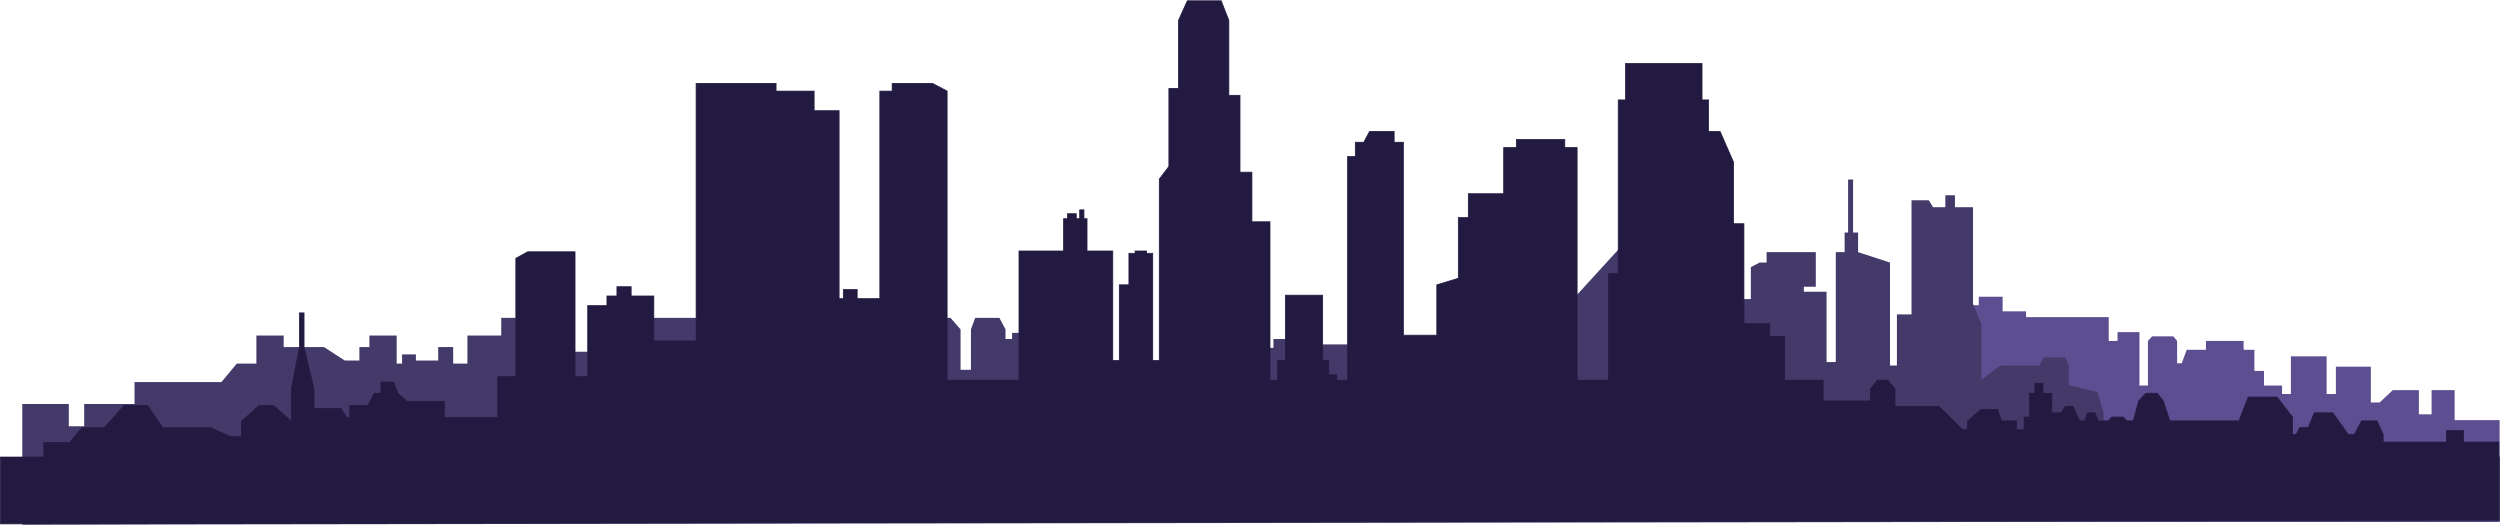<?xml version="1.0" ?>
<svg width="3252" height="683" viewBox="0 0 3252 683" fill="none" xmlns="http://www.w3.org/2000/svg">
<path d="M2574 397H2556V679H3251.5V546.5H3193V507.5H3163V539H3146.5V507.5H3112.5L3095.5 523.5H3084V477H3038.5V512.5H3026.5V463.5H2980V512.5H2968.5V501.5H2945V482.5H2932.5V455H2918.5V443.5H2869.5V455H2844.5L2838 472.5H2832V443.5L2827 437.5H2799.5L2794 443.5V501.5H2783V432H2754.5V443.5H2743V412.5H2635.5V405H2605V386H2574V397Z" fill="#5C4E91"/>
<path d="M29 525.5V682.5L3252 678V594H2948.5V558.5H2736.5V538L2728.5 510L2691 501V475.5L2686.5 465H2658L2653 475.5H2602L2577.5 494V421.5L2566.5 395.5V269.5H2543V254H2530.5V269.5H2514.5L2509 260.5H2486.5V409H2467.5V475.5H2458.5V341.5L2417 328V302.5H2410.5V233.5H2404V302.5H2399.5V328H2388V471H2376V379.5H2346.5V373H2362V328H2298V341.5H2289L2277.5 347.5V389H2266V409H2255V310H2118.5L1992.5 448H1752.5H1708.5V441H1656.5V452.5H1637V489H1534.5H1441V433H1331H1316.5V441H1308V428.5L1300 413.5H1268.5L1263 428.5V481H1249.5V428.5L1236.5 413.5H924H836.5V457.5H760H747.5V413.5H665.5H652V436.5H608V473H589.5V451.5H570V469H541V461H523V473H516V436.5H480.5V451.5H467.5V469H448.5L421.5 451.5H369V436.5H333.5V473H308L288 497H175V525.5H109.5V554.5H89.5V525.5H29Z" fill="#443A6A"/>
<path d="M0.5 594.5V681.5L3250.5 676.5V575H3204.5V560H3182.5V575H3100V565L3092 547.5H3072L3062.5 565H3054.5L3034.5 537H3010.5L3002.5 556H2991.5L2987 565H2982V542.5L2962 516.5H2924.5L2912.5 547.5H2822.5L2814 521.5L2806 511.5H2791.5L2782 521.5L2775 547.5H2766.5L2762 542.5H2747L2742.5 547.5H2729.5L2725 537H2715.5L2712 547.5H2705L2696.5 528.5H2686.5L2681 537H2669V511.5H2657.5V498.5H2647V511.5H2640V542.5H2633V559H2623V547.5H2603.5L2598.5 532.5H2577L2559.5 547.5V559H2553L2522 528.5H2465V506L2455.5 494.5H2442L2433 506V521.5H2371.5V494.5H2321.5V437.5H2302V421H2268.5V291H2255V211L2237.5 171H2222.5V130H2214V82.5H2114.5V130H2105V356H2092.5V494.5H2051.5V192H2035.5V181.5H1972.5V192H1956V252H1910V283H1897V362L1869 370.5V436H1825.5V185H1813.5V171H1781.5L1774 185H1763V203.5H1753V494.5H1739V487.5H1728.5V469H1720.5V384H1672V469H1662V494.5H1652V288.5H1628.5V224H1613V124H1598.5V26.5L1588.5 1H1544.5L1533 26.5V115H1520.5V216.5L1508 233V469H1499.5V329.5H1491.5V326.5H1476.5V329.5H1468.5V370.5H1456V469H1447.5V326.5H1414V284.5H1410V273H1404.5V284.5H1400V278H1388.5V284.5H1383.5V326.5H1325.5V494.5H1232V118.5L1213 108.5H1160.5V118.5H1144.5V388.5H1115V376.5H1097V388.5H1091.5V144H1059V118.5H1009.5V108.5H905.5V443.5H850.5V385H821V373H802.5V385H789.5V397.5H764.5V490H748V327.5H686.5L671 336V490H647.5V543H578V522H529.5L517.5 511.5L512 497H495.5V511.5H487L478.5 527.5H455V543H451L443.5 531.5H408.5V506L395.5 452V407H389.5V452L379 506V548L356 527.5H337L314 548V568H299.5L274.5 556.5H212L192 527.5H161.5L135.5 556.5H106.5L90.5 575.5H57V594.5H0.5Z" fill="#221A40" stroke="#221A40"/>
</svg>

